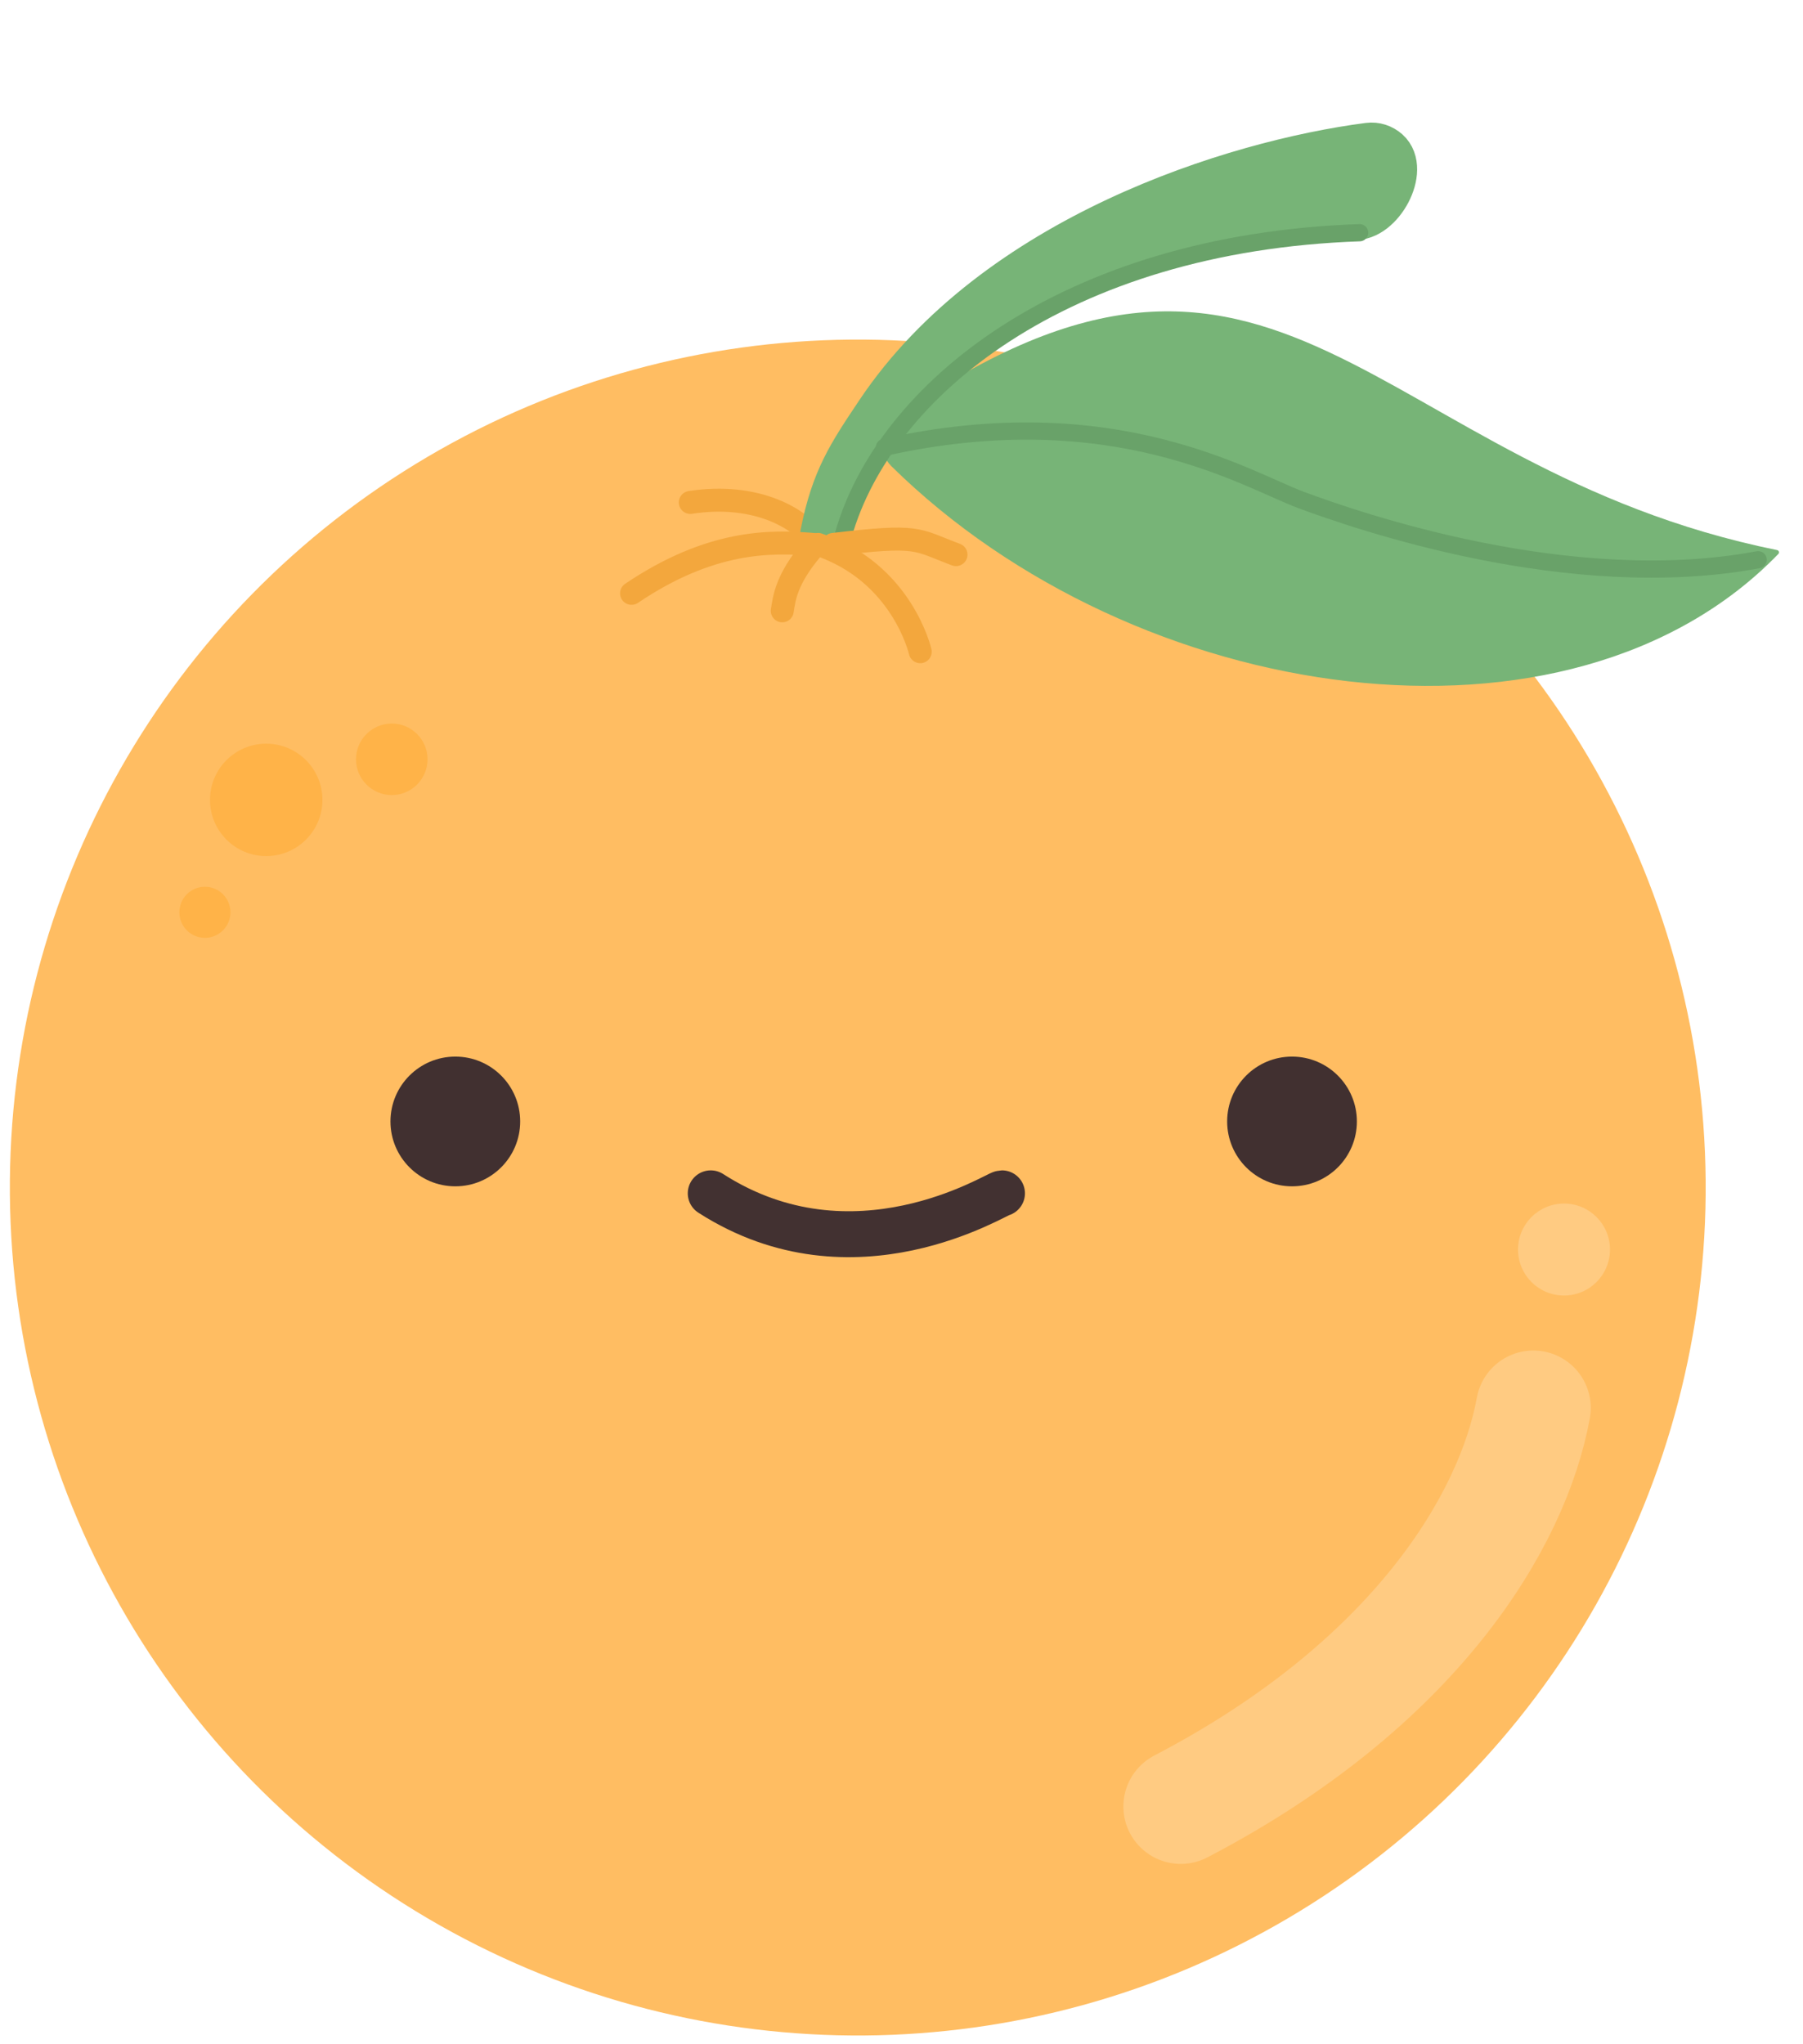 <svg width="157" height="178" viewBox="0 0 157 178" fill="none" xmlns="http://www.w3.org/2000/svg">
<circle cx="74.692" cy="103.402" r="73.834" transform="rotate(-0.48 74.692 103.402)" fill="#FFBD62"/>
<path d="M60.109 43.748C65.893 42.858 69.897 45.178 71.232 47.403" stroke="#F3A73D" stroke-width="2" stroke-linecap="round"/>
<path d="M119.18 12.688C107.482 14.205 86.713 20.694 76.501 35.941C88.788 22.739 104.586 17.902 117.864 18.897C120.218 19.074 122.544 14.764 120.782 13.193C120.343 12.801 119.763 12.613 119.18 12.688Z" fill="#77B477"/>
<path d="M71.677 46.513C72.629 41.71 74.016 39.652 76.501 35.941M76.501 35.941C86.713 20.694 107.482 14.205 119.18 12.688C119.763 12.613 120.343 12.801 120.782 13.193V13.193C122.544 14.764 120.218 19.074 117.864 18.897C104.586 17.902 88.788 22.739 76.501 35.941Z" stroke="#77B477" stroke-width="4" stroke-linecap="round"/>
<path d="M70.65 47.865C68.492 50.446 68.299 52.013 68.117 53.186" stroke="#F3A73D" stroke-width="2" stroke-linecap="round"/>
<path d="M71.232 47.403C78.573 49.849 80.13 56.746 80.13 56.746" stroke="#F3A73D" stroke-width="2" stroke-linecap="round"/>
<path d="M54.994 51.663C61.862 47.027 67.076 47.095 70.786 47.403" stroke="#F3A73D" stroke-width="2" stroke-linecap="round"/>
<path d="M102.82 157.295C123.286 146.617 131.739 132.38 133.519 122.592" stroke="#FFCB82" stroke-width="10" stroke-linecap="round"/>
<circle cx="136.189" cy="108.8" r="4.004" fill="#FFCB82"/>
<path d="M61.889 103.906C74.346 111.914 86.804 103.906 87.249 103.906" stroke="#423131" stroke-width="4" stroke-linecap="round"/>
<circle cx="34.114" cy="66.114" r="3.114" fill="#FFB348"/>
<circle cx="17.842" cy="79.436" r="2.224" fill="#FFB348"/>
<circle cx="23.181" cy="69.648" r="4.894" fill="#FFB348"/>
<path d="M154.745 47.897C119.297 40.712 111.543 12.925 78.032 36.27C76.581 37.281 76.362 39.352 77.621 40.593C98.868 61.532 136.656 67.045 154.855 48.232C154.965 48.119 154.899 47.928 154.745 47.897Z" fill="#77B477"/>
<path d="M118.392 20.263C92.587 21.153 77.016 34.055 73.456 46.513" stroke="#69A269" stroke-width="1.5" stroke-linecap="round"/>
<path d="M72.566 47.403C80.13 46.513 79.685 46.958 83.244 48.292" stroke="#F3A73D" stroke-width="2" stroke-linecap="round"/>
<path d="M77.016 38.949C97.037 34.5 108.566 41.786 113.32 43.544C118.074 45.303 136.672 51.815 153.095 48.737" stroke="#69A269" stroke-width="1.5" stroke-linecap="round"/>
<circle cx="39.648" cy="97.648" r="5.648" fill="#413030"/>
<circle cx="112.505" cy="97.648" r="5.648" fill="#413030"/>
</svg>
